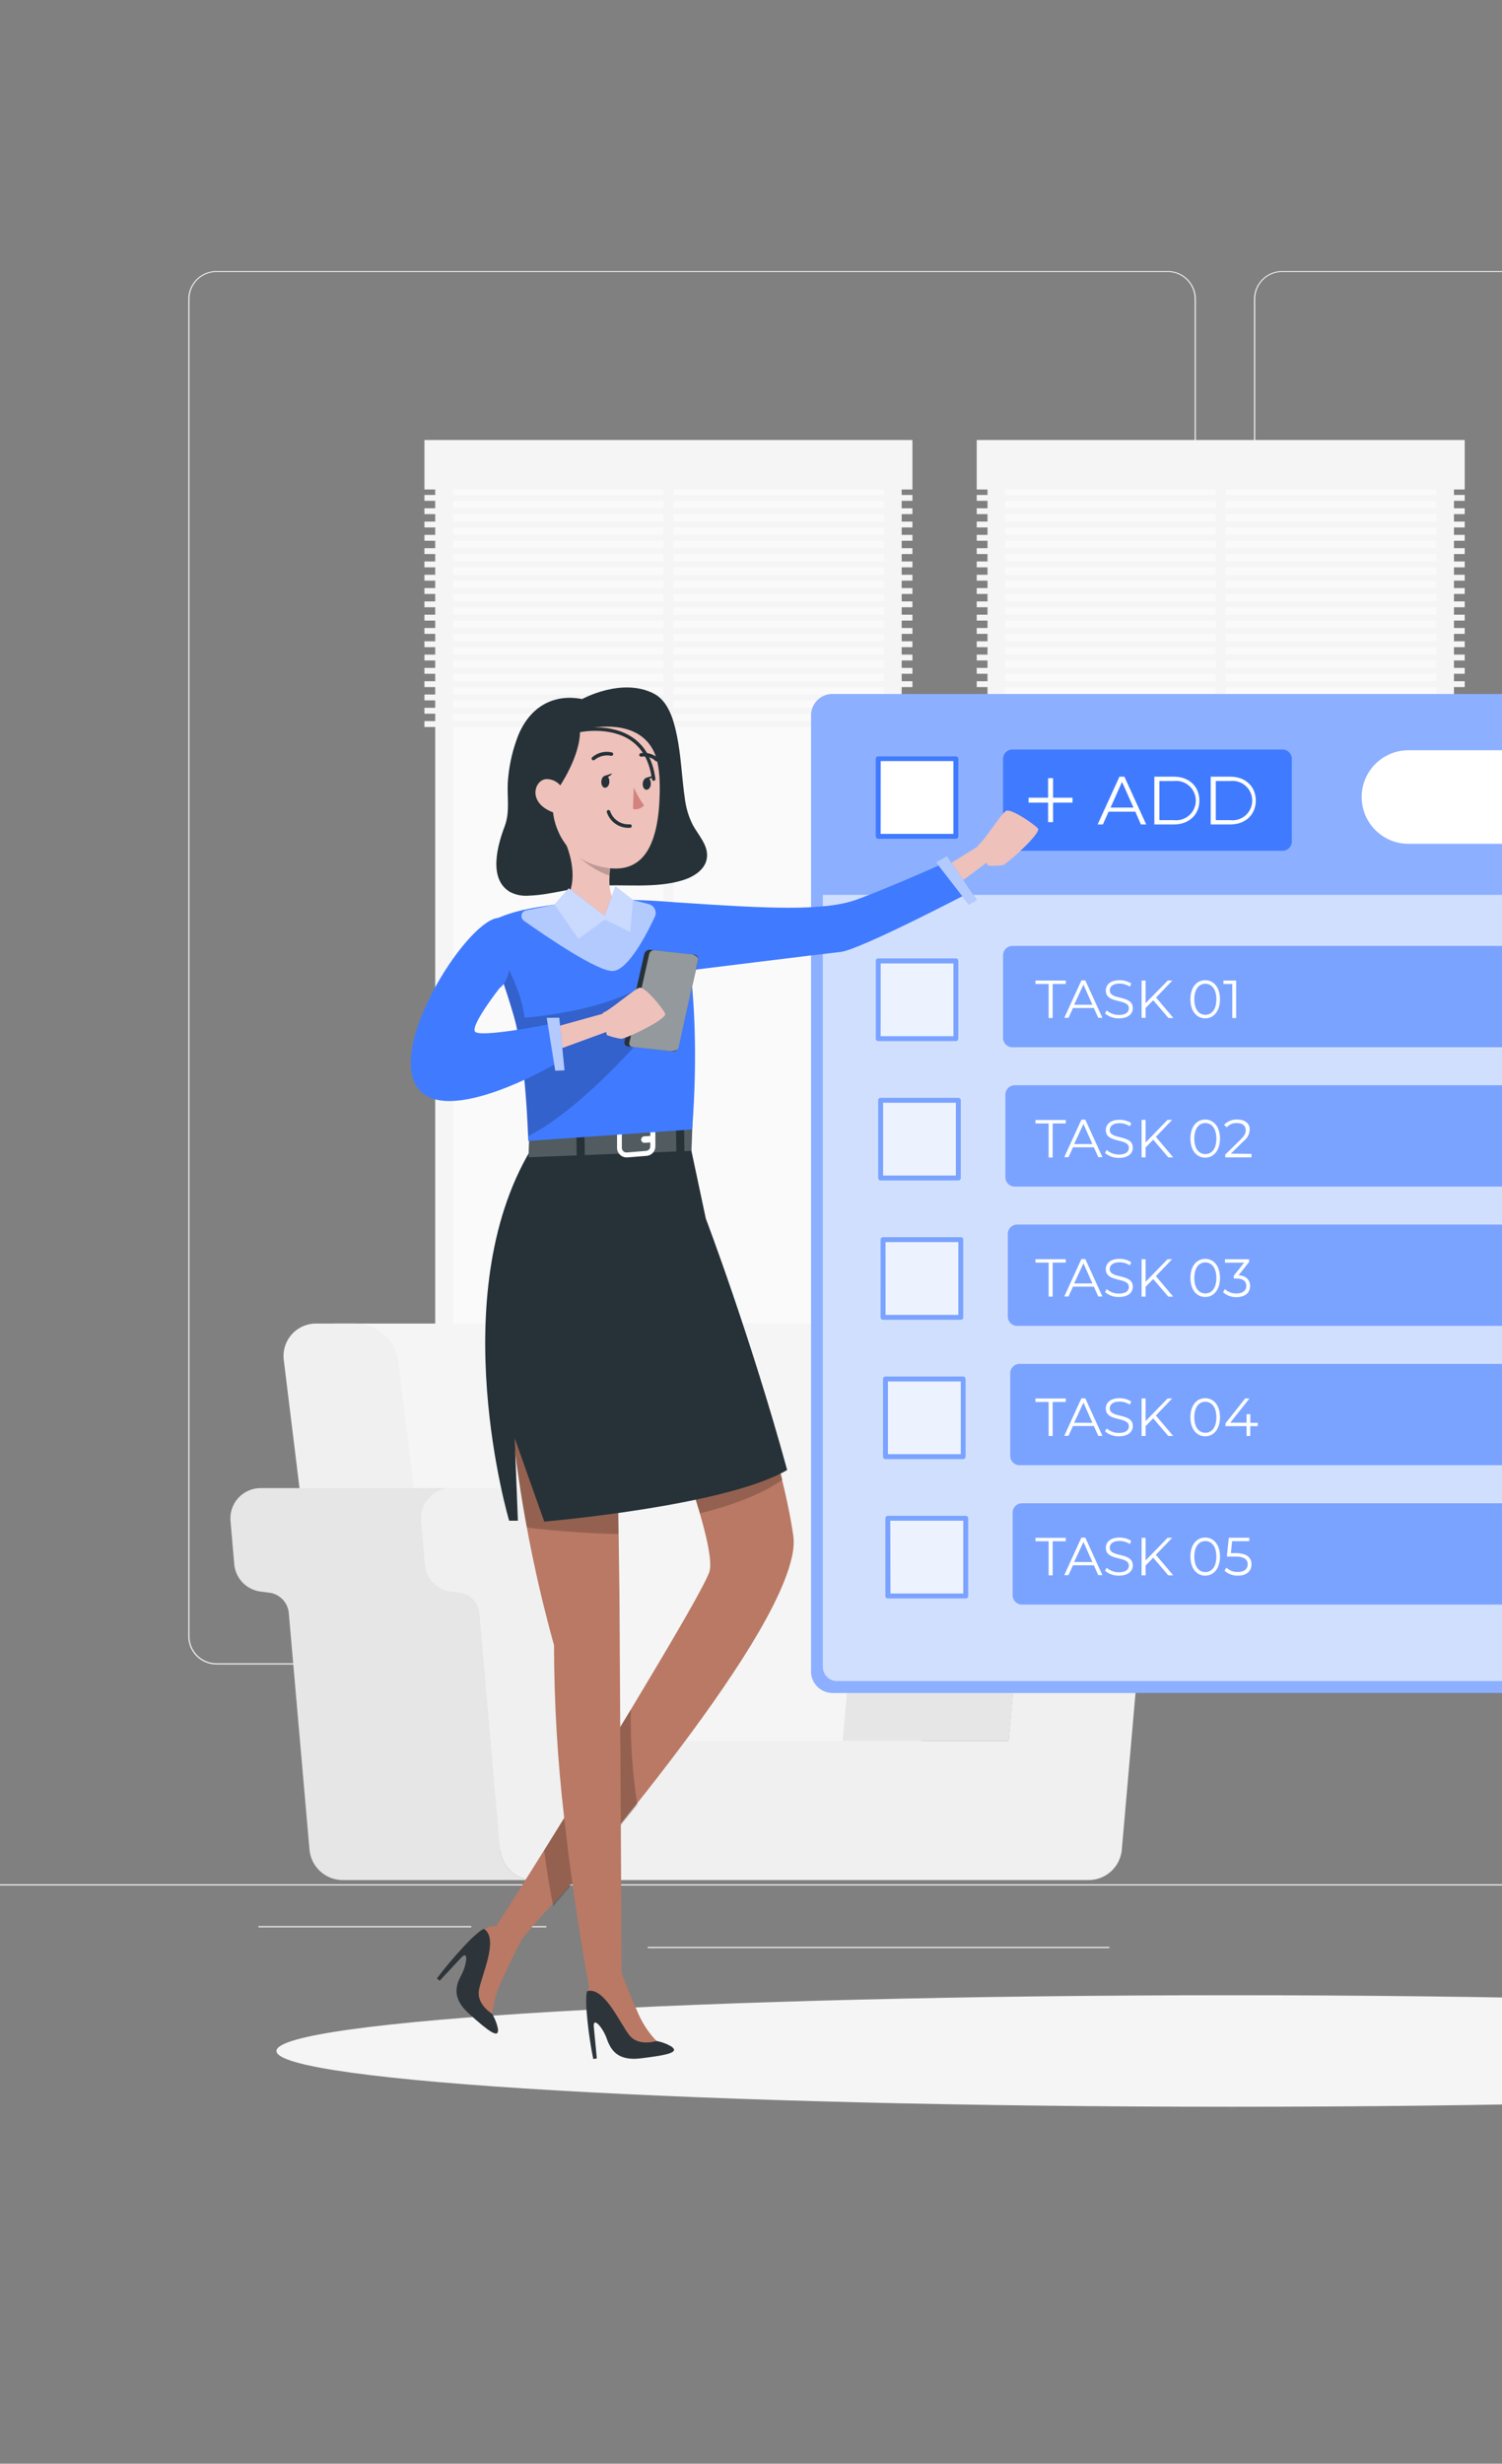 <svg width="378" height="620" viewBox="0 0 378 620" fill="none" xmlns="http://www.w3.org/2000/svg">
<rect x="0" y="0" width="378" height="620" fill="#808080" stroke="none"/>
<path d="M620 474.176H0V474.486H620V474.176Z" fill="#EBEBEB"/>
<path d="M118.606 484.704H65.05V485.014H118.606V484.704Z" fill="#EBEBEB"/>
<path d="M137.504 484.704H129.654V485.014H137.504V484.704Z" fill="#EBEBEB"/>
<path d="M279.186 489.936H163.023V490.246H279.186V489.936Z" fill="#EBEBEB"/>
<path d="M293.88 418.872H54.448C52.573 418.869 50.775 418.121 49.45 416.794C48.125 415.466 47.38 413.667 47.38 411.792V75.218C47.397 73.353 48.148 71.57 49.472 70.256C50.795 68.942 52.583 68.203 54.448 68.2H293.88C295.758 68.2 297.559 68.946 298.887 70.274C300.214 71.602 300.96 73.403 300.96 75.28V411.792C300.96 413.669 300.214 415.47 298.887 416.798C297.559 418.126 295.758 418.872 293.88 418.872ZM54.448 68.448C52.655 68.451 50.936 69.166 49.669 70.435C48.402 71.705 47.69 73.425 47.69 75.218V411.792C47.69 413.585 48.402 415.305 49.669 416.575C50.936 417.844 52.655 418.559 54.448 418.562H293.88C295.675 418.559 297.395 417.844 298.664 416.575C299.933 415.306 300.647 413.586 300.65 411.792V75.218C300.647 73.424 299.933 71.704 298.664 70.435C297.395 69.166 295.675 68.451 293.88 68.448H54.448Z" fill="#EBEBEB"/>
<path d="M562.104 418.872H322.66C320.784 418.869 318.985 418.122 317.657 416.795C316.33 415.467 315.583 413.668 315.58 411.792V75.218C315.6 73.352 316.354 71.569 317.679 70.255C319.004 68.942 320.794 68.203 322.66 68.2H562.104C563.967 68.207 565.752 68.947 567.073 70.261C568.394 71.574 569.144 73.356 569.16 75.218V411.792C569.16 413.665 568.417 415.462 567.095 416.789C565.772 418.117 563.978 418.865 562.104 418.872ZM322.66 68.448C320.866 68.451 319.146 69.166 317.877 70.435C316.608 71.704 315.893 73.424 315.89 75.218V411.792C315.893 413.586 316.608 415.306 317.877 416.575C319.146 417.844 320.866 418.559 322.66 418.562H562.104C563.899 418.559 565.619 417.844 566.888 416.575C568.157 415.306 568.871 413.586 568.875 411.792V75.218C568.871 73.424 568.157 71.704 566.888 70.435C565.619 69.166 563.899 68.451 562.104 68.448H322.66Z" fill="#EBEBEB"/>
<path d="M226.92 114.179H109.529V378.634H226.92V114.179Z" fill="#F5F5F5"/>
<path d="M222.493 373.674L222.493 119.139H113.956L113.956 373.674H222.493Z" fill="#FAFAFA"/>
<path d="M169.471 117.862H166.978V376.154H169.471V117.862Z" fill="#F5F5F5"/>
<path d="M229.623 110.732H106.814V123.182H229.623V110.732Z" fill="#F5F5F5"/>
<path d="M229.623 124.558H106.814V126.034H229.623V124.558Z" fill="#F5F5F5"/>
<path d="M229.623 127.906H106.814V129.382H229.623V127.906Z" fill="#F5F5F5"/>
<path d="M229.623 131.254H106.814V132.73H229.623V131.254Z" fill="#F5F5F5"/>
<path d="M229.623 134.602H106.814V136.078H229.623V134.602Z" fill="#F5F5F5"/>
<path d="M229.623 137.95H106.814V139.426H229.623V137.95Z" fill="#F5F5F5"/>
<path d="M229.623 141.298H106.814V142.774H229.623V141.298Z" fill="#F5F5F5"/>
<path d="M229.623 144.646H106.814V146.122H229.623V144.646Z" fill="#F5F5F5"/>
<path d="M229.623 147.994H106.814V149.47H229.623V147.994Z" fill="#F5F5F5"/>
<path d="M229.623 151.342H106.814V152.818H229.623V151.342Z" fill="#F5F5F5"/>
<path d="M229.623 154.69H106.814V156.166H229.623V154.69Z" fill="#F5F5F5"/>
<path d="M229.623 158.038H106.814V159.514H229.623V158.038Z" fill="#F5F5F5"/>
<path d="M229.623 161.386H106.814V162.862H229.623V161.386Z" fill="#F5F5F5"/>
<path d="M229.623 164.734H106.814V166.21H229.623V164.734Z" fill="#F5F5F5"/>
<path d="M229.623 168.082H106.814V169.558H229.623V168.082Z" fill="#F5F5F5"/>
<path d="M229.623 171.43H106.814V172.906H229.623V171.43Z" fill="#F5F5F5"/>
<path d="M229.623 174.778H106.814V176.254H229.623V174.778Z" fill="#F5F5F5"/>
<path d="M229.623 178.126H106.814V179.602H229.623V178.126Z" fill="#F5F5F5"/>
<path d="M229.623 181.474H106.814V182.95H229.623V181.474Z" fill="#F5F5F5"/>
<path d="M365.912 114.179H248.521V378.634H365.912V114.179Z" fill="#F5F5F5"/>
<path d="M361.485 373.662V119.127H252.948V373.662H361.485Z" fill="#FAFAFA"/>
<path d="M308.462 117.862H305.97V376.154H308.462V117.862Z" fill="#F5F5F5"/>
<path d="M368.615 110.732H245.805V123.182H368.615V110.732Z" fill="#F5F5F5"/>
<path d="M368.615 124.558H245.805V126.034H368.615V124.558Z" fill="#F5F5F5"/>
<path d="M368.615 127.906H245.805V129.382H368.615V127.906Z" fill="#F5F5F5"/>
<path d="M368.615 131.254H245.805V132.73H368.615V131.254Z" fill="#F5F5F5"/>
<path d="M368.615 134.602H245.805V136.078H368.615V134.602Z" fill="#F5F5F5"/>
<path d="M368.615 137.95H245.805V139.426H368.615V137.95Z" fill="#F5F5F5"/>
<path d="M368.615 141.298H245.805V142.774H368.615V141.298Z" fill="#F5F5F5"/>
<path d="M368.615 144.646H245.805V146.122H368.615V144.646Z" fill="#F5F5F5"/>
<path d="M368.615 147.994H245.805V149.47H368.615V147.994Z" fill="#F5F5F5"/>
<path d="M368.615 151.342H245.805V152.818H368.615V151.342Z" fill="#F5F5F5"/>
<path d="M368.615 154.69H245.805V156.166H368.615V154.69Z" fill="#F5F5F5"/>
<path d="M368.615 158.038H245.805V159.514H368.615V158.038Z" fill="#F5F5F5"/>
<path d="M368.615 161.386H245.805V162.862H368.615V161.386Z" fill="#F5F5F5"/>
<path d="M368.615 164.734H245.805V166.21H368.615V164.734Z" fill="#F5F5F5"/>
<path d="M368.615 168.082H245.805V169.558H368.615V168.082Z" fill="#F5F5F5"/>
<path d="M368.615 171.43H245.805V172.906H368.615V171.43Z" fill="#F5F5F5"/>
<path d="M368.615 174.778H245.805V176.254H368.615V174.778Z" fill="#F5F5F5"/>
<path d="M368.615 178.126H245.805V179.602H368.615V178.126Z" fill="#F5F5F5"/>
<path d="M368.615 181.474H245.805V182.95H368.615V181.474Z" fill="#F5F5F5"/>
<path d="M206.41 465.521H235.141L220.026 342.513C219.665 339.942 218.404 337.583 216.467 335.855C214.531 334.127 212.043 333.142 209.448 333.076H84.084L102.461 465.521H206.41Z" fill="#F5F5F5"/>
<path d="M115.32 465.521H86.552L71.449 342.513C71.263 341.33 71.34 340.121 71.673 338.972C72.006 337.822 72.587 336.76 73.376 335.859C74.165 334.959 75.142 334.243 76.239 333.763C77.335 333.282 78.523 333.047 79.72 333.076H89.64C92.235 333.144 94.723 334.129 96.661 335.857C98.6 337.584 99.864 339.942 100.229 342.513L115.32 465.521Z" fill="#F0F0F0"/>
<path d="M125.872 465.372L120.664 405.852C120.547 404.559 119.991 403.345 119.089 402.411C118.187 401.477 116.993 400.88 115.704 400.718L113.584 400.52C111.861 400.302 110.265 399.5 109.062 398.248C107.86 396.995 107.123 395.368 106.975 393.638L106.02 382.788C105.923 381.734 106.048 380.672 106.384 379.67C106.721 378.667 107.263 377.745 107.976 376.963C108.689 376.182 109.557 375.557 110.525 375.13C111.492 374.702 112.538 374.481 113.596 374.48H65.584C64.529 374.481 63.486 374.701 62.521 375.127C61.556 375.552 60.691 376.173 59.978 376.951C59.266 377.728 58.723 378.645 58.384 379.644C58.044 380.642 57.916 381.7 58.007 382.751L58.95 393.601C59.094 395.338 59.831 396.973 61.036 398.232C62.241 399.491 63.842 400.299 65.571 400.52L67.716 400.793C69.006 400.95 70.203 401.546 71.106 402.48C72.009 403.415 72.564 404.632 72.676 405.926L77.884 465.446C78.067 467.541 79.028 469.49 80.578 470.911C82.127 472.332 84.152 473.121 86.254 473.122H134.267C132.148 473.128 130.105 472.333 128.548 470.895C126.991 469.458 126.035 467.485 125.872 465.372Z" fill="#E6E6E6"/>
<path d="M258.007 390.984C258.404 386.479 260.473 382.286 263.808 379.231C267.143 376.176 271.501 374.481 276.024 374.48H234.224C229.698 374.479 225.337 376.174 222.001 379.232C218.665 382.29 216.597 386.488 216.206 390.997L212.077 438.117H253.878L258.007 390.984Z" fill="#E6E6E6"/>
<path d="M294.599 374.48H275.999C271.475 374.481 267.115 376.178 263.78 379.236C260.444 382.293 258.376 386.489 257.982 390.997L253.853 438.117H154.318L150.189 390.997C149.795 386.489 147.726 382.293 144.391 379.236C141.056 376.178 136.696 374.481 132.172 374.48H113.572C112.517 374.481 111.474 374.701 110.509 375.127C109.545 375.552 108.679 376.173 107.966 376.951C107.254 377.728 106.711 378.645 106.372 379.644C106.032 380.642 105.904 381.7 105.995 382.751L106.95 393.601C107.091 395.341 107.828 396.98 109.036 398.24C110.245 399.501 111.851 400.306 113.584 400.52L115.729 400.793C117.018 400.954 118.212 401.552 119.114 402.485C120.016 403.419 120.572 404.633 120.689 405.926L125.885 465.446C126.068 467.541 127.029 469.49 128.578 470.911C130.127 472.332 132.153 473.121 134.255 473.122H273.966C276.066 473.12 278.09 472.331 279.638 470.91C281.185 469.489 282.143 467.54 282.323 465.446L287.531 405.926C287.648 404.633 288.204 403.419 289.106 402.485C290.009 401.552 291.203 400.954 292.491 400.793L294.636 400.52C296.359 400.302 297.955 399.5 299.158 398.248C300.361 396.995 301.098 395.368 301.246 393.638L302.2 382.788C302.297 381.732 302.172 380.668 301.834 379.664C301.496 378.659 300.951 377.736 300.236 376.954C299.52 376.172 298.649 375.548 297.679 375.122C296.708 374.696 295.659 374.477 294.599 374.48Z" fill="#F0F0F0"/>
<path d="M310 530.174C442.782 530.174 550.424 523.89 550.424 516.138C550.424 508.385 442.782 502.101 310 502.101C177.218 502.101 69.576 508.385 69.576 516.138C69.576 523.89 177.218 530.174 310 530.174Z" fill="#F5F5F5"/>
<path d="M471.262 174.642H209.523C206.537 174.642 204.116 177.062 204.116 180.048V420.62C204.116 423.606 206.537 426.027 209.523 426.027H471.262C474.248 426.027 476.668 423.606 476.668 420.62V180.048C476.668 177.062 474.248 174.642 471.262 174.642Z" fill="#407BFF"/>
<path opacity="0.4" d="M471.262 174.642H209.523C206.537 174.642 204.116 177.062 204.116 180.048V420.62C204.116 423.606 206.537 426.027 209.523 426.027H471.262C474.248 426.027 476.668 423.606 476.668 420.62V180.048C476.668 177.062 474.248 174.642 471.262 174.642Z" fill="white"/>
<path opacity="0.6" d="M207.08 225.196V419.504C207.083 420.441 207.457 421.338 208.119 422C208.781 422.662 209.678 423.035 210.614 423.038H470.134C471.07 423.035 471.967 422.662 472.629 422C473.291 421.338 473.664 420.441 473.668 419.504V225.196H207.08Z" fill="white"/>
<path d="M322.76 188.616H254.77C253.476 188.616 252.427 189.666 252.427 190.96V211.767C252.427 213.062 253.476 214.111 254.77 214.111H322.76C324.054 214.111 325.103 213.062 325.103 211.767V190.96C325.103 189.666 324.054 188.616 322.76 188.616Z" fill="#407BFF"/>
<path d="M285.721 204.265H279L277.549 207.477H276.235L281.728 195.449H282.968L288.461 207.477H287.122L285.721 204.265ZM285.262 203.236L282.373 196.776L279.484 203.236H285.262Z" fill="white"/>
<path d="M290.507 195.449H295.405C299.249 195.449 301.841 197.929 301.841 201.463C301.841 204.997 299.249 207.477 295.405 207.477H290.507V195.449ZM295.331 206.386C296.031 206.479 296.744 206.421 297.42 206.217C298.097 206.013 298.722 205.666 299.253 205.201C299.785 204.735 300.211 204.161 300.503 203.518C300.795 202.874 300.946 202.176 300.946 201.469C300.946 200.762 300.795 200.064 300.503 199.42C300.211 198.777 299.785 198.203 299.253 197.737C298.722 197.272 298.097 196.925 297.42 196.721C296.744 196.517 296.031 196.459 295.331 196.552H291.772V206.386H295.331Z" fill="white"/>
<path d="M304.693 195.449H309.591C313.447 195.449 316.039 197.929 316.039 201.463C316.039 204.997 313.447 207.477 309.591 207.477H304.693V195.449ZM309.529 206.386C310.229 206.479 310.942 206.421 311.618 206.217C312.295 206.013 312.92 205.666 313.451 205.201C313.983 204.735 314.409 204.161 314.701 203.518C314.993 202.874 315.144 202.176 315.144 201.469C315.144 200.762 314.993 200.064 314.701 199.42C314.409 198.777 313.983 198.203 313.451 197.737C312.92 197.272 312.295 196.925 311.618 196.721C310.942 196.517 310.229 196.459 309.529 196.552H305.97V206.386H309.529Z" fill="white"/>
<path d="M269.923 200.744H258.862V201.984H269.923V200.744Z" fill="white"/>
<path d="M265.013 195.833H263.773V206.894H265.013V195.833Z" fill="white"/>
<path d="M240.572 190.91H221.018V210.465H240.572V190.91Z" fill="white"/>
<path d="M240.56 211.085H221.018C220.854 211.082 220.698 211.016 220.583 210.9C220.467 210.784 220.401 210.629 220.398 210.465V190.96C220.398 190.796 220.463 190.638 220.579 190.522C220.696 190.405 220.853 190.34 221.018 190.34H240.56C240.725 190.34 240.882 190.405 240.998 190.522C241.115 190.638 241.18 190.796 241.18 190.96V210.515C241.168 210.67 241.097 210.816 240.982 210.921C240.867 211.027 240.716 211.086 240.56 211.085ZM221.625 209.845H239.94V191.53H221.638L221.625 209.845Z" fill="#407BFF"/>
<path opacity="0.6" d="M451.447 238.043H254.77C253.476 238.043 252.427 239.092 252.427 240.386V261.194C252.427 262.488 253.476 263.537 254.77 263.537H451.447C452.741 263.537 453.79 262.488 453.79 261.194V240.386C453.79 239.092 452.741 238.043 451.447 238.043Z" fill="#407BFF"/>
<g opacity="0.6">
<path d="M240.572 241.837H221.018V261.392H240.572V241.837Z" fill="white"/>
<path d="M240.56 262H221.018C220.853 262 220.696 261.934 220.579 261.818C220.463 261.702 220.398 261.544 220.398 261.38V241.8C220.398 241.636 220.463 241.478 220.579 241.362C220.696 241.245 220.853 241.18 221.018 241.18H240.56C240.725 241.18 240.882 241.245 240.998 241.362C241.115 241.478 241.18 241.636 241.18 241.8V261.342C241.185 261.427 241.173 261.512 241.144 261.591C241.115 261.671 241.07 261.743 241.012 261.805C240.954 261.867 240.884 261.916 240.806 261.949C240.729 261.983 240.645 262 240.56 262ZM221.625 260.76H239.94V242.457H221.638L221.625 260.76Z" fill="#407BFF"/>
</g>
<path d="M263.909 247.616H260.599V246.76H268.225V247.616H264.914V256.184H263.909V247.616Z" fill="white"/>
<path d="M275.28 253.667H270.035L268.906 256.147H267.84L272.155 246.723H273.135L277.438 256.147H276.396L275.28 253.667ZM274.92 252.861L272.664 247.789L270.32 252.861H274.92Z" fill="white"/>
<path d="M278.107 255.043L278.504 254.274C279.366 255.025 280.474 255.431 281.617 255.415C283.377 255.415 284.097 254.671 284.097 253.741C284.097 251.162 278.293 252.749 278.293 249.265C278.293 247.876 279.372 246.673 281.765 246.673C282.8 246.662 283.817 246.951 284.692 247.504L284.344 248.298C283.575 247.8 282.681 247.529 281.765 247.516C280.042 247.516 279.285 248.285 279.285 249.228C279.285 251.819 285.089 250.257 285.089 253.692C285.089 255.08 283.985 256.271 281.579 256.271C280.311 256.3 279.075 255.864 278.107 255.043Z" fill="white"/>
<path d="M290.222 251.72L288.3 253.667V256.147H287.296V246.76H288.3V252.452L293.88 246.76H295.033L290.941 251.026L295.306 256.184H294.066L290.222 251.72Z" fill="white"/>
<path d="M299.584 251.472C299.584 248.471 301.159 246.673 303.304 246.673C305.449 246.673 307.024 248.471 307.024 251.472C307.024 254.473 305.437 256.271 303.304 256.271C301.171 256.271 299.584 254.473 299.584 251.472ZM306.119 251.472C306.119 248.992 304.978 247.566 303.341 247.566C301.705 247.566 300.564 248.955 300.564 251.472C300.564 253.989 301.692 255.378 303.341 255.378C304.991 255.378 306.119 253.989 306.119 251.472Z" fill="white"/>
<path d="M311.091 246.76V256.184H310.124V247.616H307.892V246.76H311.091Z" fill="white"/>
<path opacity="0.6" d="M452.042 273.11H255.366C254.071 273.11 253.022 274.159 253.022 275.454V296.261C253.022 297.555 254.071 298.604 255.366 298.604H452.042C453.336 298.604 454.386 297.555 454.386 296.261V275.454C454.386 274.159 453.336 273.11 452.042 273.11Z" fill="#407BFF"/>
<g opacity="0.6">
<path d="M241.18 276.892H221.625V296.447H241.18V276.892Z" fill="white"/>
<path d="M241.18 297.067H221.625C221.461 297.067 221.303 297.001 221.187 296.885C221.071 296.769 221.005 296.611 221.005 296.447V276.892C221.005 276.728 221.071 276.57 221.187 276.454C221.303 276.337 221.461 276.272 221.625 276.272H241.18C241.343 276.275 241.499 276.342 241.615 276.457C241.731 276.573 241.797 276.729 241.8 276.892V296.447C241.8 296.611 241.735 296.769 241.618 296.885C241.502 297.001 241.344 297.067 241.18 297.067ZM222.245 295.827H240.56V277.512H222.245V295.827Z" fill="#407BFF"/>
</g>
<path d="M263.909 282.72H260.599V281.852H268.225V282.72H264.914V291.288H263.909V282.72Z" fill="white"/>
<path d="M275.28 288.722H270.035L268.906 291.202H267.84L272.155 281.765H273.135L277.438 291.202H276.396L275.28 288.722ZM274.92 287.916L272.664 282.856L270.32 287.916H274.92Z" fill="white"/>
<path d="M278.107 290.16L278.504 289.391C279.361 290.152 280.471 290.563 281.617 290.544C283.377 290.544 284.097 289.8 284.097 288.87C284.097 286.279 278.293 287.878 278.293 284.382C278.293 282.993 279.372 281.802 281.765 281.802C282.8 281.791 283.817 282.08 284.692 282.633L284.344 283.427C283.575 282.929 282.681 282.658 281.765 282.646C280.042 282.646 279.285 283.414 279.285 284.357C279.285 286.948 285.089 285.386 285.089 288.821C285.089 290.21 283.985 291.388 281.579 291.388C280.31 291.423 279.072 290.986 278.107 290.16Z" fill="white"/>
<path d="M290.222 286.812L288.3 288.771V291.251H287.296V281.815H288.3V287.519L293.83 281.815H294.984L290.892 286.093L295.256 291.251H294.016L290.222 286.812Z" fill="white"/>
<path d="M299.584 286.527C299.584 283.526 301.159 281.74 303.304 281.74C305.449 281.74 307.024 283.526 307.024 286.527C307.024 289.528 305.437 291.326 303.304 291.326C301.171 291.326 299.584 289.54 299.584 286.527ZM306.119 286.527C306.119 284.047 304.978 282.621 303.341 282.621C301.705 282.621 300.564 284.01 300.564 286.527C300.564 289.044 301.692 290.433 303.341 290.433C304.991 290.433 306.119 289.056 306.119 286.527Z" fill="white"/>
<path d="M314.96 290.383V291.251H308.351V290.557L312.269 286.725C313.336 285.671 313.509 285.039 313.509 284.394C313.509 283.303 312.74 282.621 311.302 282.621C310.822 282.591 310.342 282.67 309.897 282.853C309.453 283.035 309.055 283.316 308.735 283.675L308.041 283.08C308.467 282.625 308.988 282.27 309.566 282.039C310.145 281.807 310.767 281.706 311.389 281.74C313.298 281.74 314.514 282.708 314.514 284.22C314.491 284.797 314.34 285.36 314.072 285.871C313.804 286.381 313.425 286.826 312.964 287.172L309.752 290.321L314.96 290.383Z" fill="white"/>
<path opacity="0.6" d="M452.65 308.165H255.973C254.679 308.165 253.63 309.214 253.63 310.508V331.316C253.63 332.61 254.679 333.659 255.973 333.659H452.65C453.944 333.659 454.993 332.61 454.993 331.316V310.508C454.993 309.214 453.944 308.165 452.65 308.165Z" fill="#407BFF"/>
<g opacity="0.6">
<path d="M241.788 311.959H222.233V331.514H241.788V311.959Z" fill="white"/>
<path d="M241.8 332.134H222.233C222.068 332.134 221.911 332.069 221.794 331.952C221.678 331.836 221.613 331.678 221.613 331.514V311.959C221.613 311.795 221.678 311.637 221.794 311.521C221.911 311.405 222.068 311.339 222.233 311.339H241.8C241.965 311.339 242.122 311.405 242.239 311.521C242.355 311.637 242.42 311.795 242.42 311.959V331.514C242.417 331.677 242.351 331.833 242.235 331.949C242.119 332.065 241.964 332.131 241.8 332.134ZM222.865 330.894H241.18V312.579H222.853L222.865 330.894Z" fill="#407BFF"/>
</g>
<path d="M263.909 317.738H260.599V316.882H268.225V317.738H264.914V326.306H263.909V317.738Z" fill="white"/>
<path d="M275.28 323.789H270.035L268.894 326.269H267.84L272.143 316.845H273.135L277.438 326.269H276.396L275.28 323.789ZM274.92 322.983L272.664 317.911L270.32 322.983H274.92Z" fill="white"/>
<path d="M278.107 325.165L278.504 324.396C279.366 325.147 280.474 325.553 281.617 325.537C283.377 325.537 284.097 324.806 284.097 323.876C284.097 321.284 278.293 322.871 278.293 319.387C278.293 317.998 279.36 316.795 281.765 316.795C282.802 316.782 283.82 317.075 284.692 317.638L284.344 318.432C283.578 317.929 282.682 317.658 281.765 317.651C280.042 317.651 279.285 318.42 279.285 319.362C279.285 321.941 285.089 320.379 285.089 323.814C285.089 325.202 283.985 326.393 281.579 326.393C280.309 326.431 279.071 325.993 278.107 325.165Z" fill="white"/>
<path d="M290.222 321.879L288.3 323.826V326.306H287.296V316.882H288.3V322.574L293.83 316.882H294.984L290.892 321.148L295.256 326.306H294.016L290.222 321.879Z" fill="white"/>
<path d="M299.584 321.594C299.584 318.593 301.159 316.795 303.304 316.795C305.449 316.795 307.024 318.593 307.024 321.594C307.024 324.595 305.437 326.393 303.304 326.393C301.171 326.393 299.584 324.595 299.584 321.594ZM306.119 321.594C306.119 319.114 304.978 317.688 303.341 317.688C301.705 317.688 300.564 319.077 300.564 321.594C300.564 324.111 301.692 325.5 303.341 325.5C304.991 325.5 306.119 324.111 306.119 321.594Z" fill="white"/>
<path d="M314.6 323.64C314.6 325.215 313.46 326.43 311.178 326.43C309.933 326.465 308.721 326.021 307.793 325.19L308.264 324.421C309.056 325.151 310.102 325.543 311.178 325.512C312.74 325.512 313.658 324.781 313.658 323.615C313.658 322.45 312.864 321.743 311.178 321.743H310.496V321.024L313.112 317.75H308.289V316.894H314.352V317.576L311.686 320.937C313.596 321.024 314.6 322.09 314.6 323.64Z" fill="white"/>
<path opacity="0.6" d="M453.257 343.232H256.581C255.287 343.232 254.237 344.281 254.237 345.576V366.383C254.237 367.677 255.287 368.726 256.581 368.726H453.257C454.552 368.726 455.601 367.677 455.601 366.383V345.576C455.601 344.281 454.552 343.232 453.257 343.232Z" fill="#407BFF"/>
<g opacity="0.6">
<path d="M242.395 347.026H222.84V366.581H242.395V347.026Z" fill="white"/>
<path d="M242.383 367.189H222.84C222.676 367.189 222.518 367.123 222.402 367.007C222.286 366.891 222.22 366.733 222.22 366.569V347.026C222.22 346.862 222.286 346.704 222.402 346.588C222.518 346.472 222.676 346.406 222.84 346.406H242.383C242.547 346.406 242.705 346.472 242.821 346.588C242.938 346.704 243.003 346.862 243.003 347.026V366.569C243.003 366.733 242.938 366.891 242.821 367.007C242.705 367.123 242.547 367.189 242.383 367.189ZM223.46 365.949H241.8V347.646H223.46V365.949Z" fill="#407BFF"/>
</g>
<path d="M263.909 352.805H260.599V351.937H268.225V352.805H264.914V361.373H263.909V352.805Z" fill="white"/>
<path d="M275.28 358.856H270.035L268.894 361.336H267.84L272.143 351.9H273.135L277.438 361.336H276.396L275.28 358.856ZM274.92 358.05L272.664 352.978L270.32 358.05H274.92Z" fill="white"/>
<path d="M278.107 360.22L278.504 359.464C279.366 360.214 280.474 360.621 281.617 360.604C283.377 360.604 284.097 359.86 284.097 358.93C284.097 356.351 278.293 357.938 278.293 354.442C278.293 353.065 279.36 351.862 281.765 351.862C282.8 351.851 283.817 352.14 284.692 352.693L284.344 353.487C283.575 352.989 282.681 352.718 281.765 352.706C280.042 352.706 279.285 353.474 279.285 354.417C279.285 357.008 285.089 355.446 285.089 358.881C285.089 360.27 283.985 361.448 281.579 361.448C280.309 361.485 279.071 361.048 278.107 360.22Z" fill="white"/>
<path d="M290.222 356.934L288.3 358.893V361.373H287.296V351.937H288.3V357.641L293.83 351.937H294.984L290.892 356.215L295.256 361.373H294.016L290.222 356.934Z" fill="white"/>
<path d="M299.584 356.661C299.584 353.648 301.159 351.862 303.304 351.862C305.449 351.862 307.024 353.648 307.024 356.661C307.024 359.674 305.437 361.448 303.304 361.448C301.171 361.448 299.584 359.662 299.584 356.661ZM306.119 356.661C306.119 354.181 304.978 352.755 303.341 352.755C301.705 352.755 300.564 354.132 300.564 356.661C300.564 359.191 301.692 360.567 303.341 360.567C304.991 360.567 306.119 359.178 306.119 356.661Z" fill="white"/>
<path d="M316.522 358.893H314.638V361.373H313.72V358.893H308.401V358.199L313.361 351.937H314.439L309.616 358.025H313.72V355.88H314.662V358.062H316.547L316.522 358.893Z" fill="white"/>
<path opacity="0.6" d="M453.865 378.299H257.188C255.894 378.299 254.845 379.348 254.845 380.643V401.45C254.845 402.744 255.894 403.794 257.188 403.794H453.865C455.159 403.794 456.208 402.744 456.208 401.45V380.643C456.208 379.348 455.159 378.299 453.865 378.299Z" fill="#407BFF"/>
<g opacity="0.6">
<path d="M242.99 382.081H223.436V401.636H242.99V382.081Z" fill="white"/>
<path d="M243.04 402.256H223.436C223.271 402.256 223.114 402.191 222.997 402.074C222.881 401.958 222.816 401.8 222.816 401.636V382.081C222.819 381.918 222.885 381.762 223.001 381.646C223.116 381.531 223.272 381.464 223.436 381.461H243.04C243.205 381.461 243.362 381.527 243.478 381.643C243.595 381.759 243.66 381.917 243.66 382.081V401.636C243.66 401.8 243.595 401.958 243.478 402.074C243.362 402.191 243.205 402.256 243.04 402.256ZM224.105 401.016H242.42V382.701H224.056L224.105 401.016Z" fill="#407BFF"/>
</g>
<path d="M263.909 387.86H260.599V387.004H268.225V387.86H264.914V396.44H263.909V387.86Z" fill="white"/>
<path d="M275.28 393.911H270.035L268.894 396.391H267.84L272.143 386.954H273.135L277.438 396.391H276.396L275.28 393.911ZM274.92 393.105L272.664 388.046L270.32 393.08L274.92 393.105Z" fill="white"/>
<path d="M278.107 395.287L278.504 394.518C279.364 395.274 280.472 395.684 281.617 395.672C283.377 395.672 284.097 394.928 284.097 393.998C284.097 391.406 278.293 392.993 278.293 389.509C278.293 388.12 279.36 386.93 281.765 386.93C282.8 386.919 283.817 387.207 284.692 387.76L284.344 388.554C283.575 388.056 282.681 387.786 281.765 387.773C280.042 387.773 279.285 388.542 279.285 389.484C279.285 392.076 285.089 390.501 285.089 393.948C285.089 395.324 283.985 396.515 281.579 396.515C280.309 396.553 279.071 396.115 278.107 395.287Z" fill="white"/>
<path d="M290.222 392.001L288.3 393.96V396.44H287.296V387.004H288.3V392.708L293.83 387.004H294.984L290.892 391.27L295.256 396.44H294.016L290.222 392.001Z" fill="white"/>
<path d="M299.584 391.716C299.584 388.715 301.159 386.93 303.304 386.93C305.449 386.93 307.024 388.715 307.024 391.716C307.024 394.717 305.437 396.515 303.304 396.515C301.171 396.515 299.584 394.729 299.584 391.716ZM306.119 391.716C306.119 389.236 304.978 387.81 303.341 387.81C301.705 387.81 300.564 389.199 300.564 391.716C300.564 394.233 301.692 395.622 303.341 395.622C304.991 395.622 306.119 394.233 306.119 391.716Z" fill="white"/>
<path d="M314.96 393.663C314.96 395.262 313.844 396.515 311.538 396.515C310.296 396.55 309.088 396.106 308.165 395.275L308.636 394.506C309.418 395.235 310.456 395.627 311.525 395.597C313.137 395.597 314.005 394.816 314.005 393.675C314.005 392.534 313.249 391.704 310.856 391.704H308.76L309.244 386.979H314.402V387.835H310.087L309.765 390.848H311.005C313.819 390.873 314.96 391.989 314.96 393.663Z" fill="white"/>
<path d="M441.118 188.802H354.466C347.96 188.802 342.686 194.074 342.686 200.576C342.686 207.079 347.96 212.35 354.466 212.35H441.118C447.624 212.35 452.898 207.079 452.898 200.576C452.898 194.074 447.624 188.802 441.118 188.802Z" fill="white"/>
<path d="M123.454 486.985L129.444 490.507C132.253 486.727 135.293 483.124 138.545 479.719C140.281 477.884 142.104 475.85 144.001 473.668C147.796 469.315 151.9 464.343 156.203 458.998L160.059 454.175C175.051 435.314 191.258 413.143 197.259 398.152C199.144 393.489 200.062 389.534 199.652 386.57C198.412 377.617 194.94 364.138 190.972 351.118C184.921 331.278 178.114 312.356 178.114 312.356L161.386 340.69C161.386 340.69 166.52 352.929 171.194 365.961C175.795 378.758 179.949 392.336 178.411 395.87C178.262 396.217 178.076 396.626 177.866 397.11C175.138 402.802 167.4 415.834 158.72 430.28L156.054 434.657C151.367 442.345 146.494 450.244 141.98 457.498C140.219 460.35 138.508 463.103 136.884 465.707C129.196 478.02 123.454 486.985 123.454 486.985Z" fill="#B97964"/>
<path opacity="0.2" d="M160.394 454.162C152.483 464.082 144.882 473.134 139.227 479.706C138.421 475.664 137.603 470.878 136.958 465.657C143.493 455.167 151.491 442.221 158.757 430.23C158.603 438.24 159.151 446.248 160.394 454.162Z" fill="black"/>
<path d="M130.547 372.174C132.618 386.297 135.507 399.094 137.491 406.72C138.644 411.296 139.426 413.999 139.426 413.999C139.454 428.502 140.306 442.992 141.98 457.399C142.612 463.078 143.294 468.559 144.001 473.606C146.605 492.379 149.346 505.846 149.346 505.846L156.476 504.916L156.24 458.986L156.091 434.608L155.893 401.438L155.818 395.659L155.471 370.438L154.963 333.238L130.163 322.078C126.802 336.214 128.042 355.161 130.547 372.174Z" fill="#B97964"/>
<path opacity="0.2" d="M196.912 372.397C190.576 376.774 182.032 379.403 176.167 380.816C174.815 376.191 173.067 370.996 171.207 365.936C166.532 352.904 161.398 340.665 161.398 340.665L178.126 312.331C178.126 312.331 184.934 331.192 190.985 351.094C193.242 358.36 195.3 365.726 196.912 372.397Z" fill="black"/>
<path opacity="0.2" d="M155.645 386.037C147.938 385.879 140.245 385.333 132.593 384.4C131.874 380.519 131.167 376.414 130.547 372.186C128.067 355.173 126.827 336.226 130.126 322.09L154.926 333.25L155.434 370.45L155.645 386.037Z" fill="black"/>
<path d="M198.102 369.929C182.59 379.043 136.97 382.912 136.97 382.912L129.53 361.931L130.336 382.689H128.129C128.129 382.689 111.451 326.269 133.61 289.292L173.29 286.229L177.63 306.664C177.63 306.664 188.778 335.953 198.102 369.929Z" fill="#263238"/>
<path d="M169.012 515.046C167.843 514.338 166.552 513.855 165.205 513.62C165.205 513.62 160.828 510.359 157.344 499.15L152.136 498.554C151.247 498.471 150.353 498.664 149.579 499.108C148.804 499.552 148.185 500.225 147.808 501.034C147.697 501.257 147.622 501.495 147.585 501.741C147.498 503.009 147.498 504.281 147.585 505.548C147.895 509.779 148.467 513.986 149.296 518.146L150.201 518.022L149.445 510.062C149.197 507.358 151.702 510.21 152.694 513.025C153.686 515.84 155.384 518.729 161.287 517.985C168.169 517.154 170.984 516.472 169.012 515.046Z" fill="#2E353A"/>
<path d="M146.506 175.919C146.506 175.919 156.426 170.413 164.498 174.518C168.218 176.402 169.545 181.226 170.326 184.983C171.43 190.241 171.566 195.622 172.348 200.93C172.614 203.174 173.256 205.358 174.245 207.39C175.621 210.081 178.436 212.772 177.878 216.07C177.382 218.984 174.406 220.72 171.814 221.514C164.932 223.634 157.145 222.456 150.04 222.915C144.311 223.274 138.793 225.196 133.064 225.395C131.428 225.535 129.786 225.208 128.328 224.452C122.81 221.154 125.215 212.672 127.001 207.96C128.514 203.98 127.398 199.863 127.894 195.684C128.239 191.997 129.107 188.377 130.473 184.934C133.337 178.076 139.091 174.48 146.506 175.919Z" fill="#263238"/>
<path d="M155.905 495.169C155.905 495.169 157.765 500.241 160.245 505.821C161.384 508.714 163.068 511.362 165.205 513.62C165.205 513.62 160.902 515.022 158.571 512.38C156.24 509.739 152.272 499.98 147.808 501.047C148.053 500.254 148.39 499.492 148.812 498.778C149.47 497.612 155.905 495.169 155.905 495.169Z" fill="#B97964"/>
<path d="M125.327 510.632C125.066 509.291 124.571 508.006 123.864 506.838C123.864 506.838 123.405 501.394 129.493 491.362L126.48 487.06C125.955 486.343 125.224 485.803 124.384 485.513C123.544 485.223 122.636 485.195 121.78 485.435C121.544 485.508 121.319 485.612 121.111 485.745C120.107 486.509 119.154 487.337 118.259 488.225C115.294 491.267 112.519 494.489 109.951 497.872L110.645 498.468L116.101 492.615C117.961 490.643 117.49 494.413 116.101 497.017C114.712 499.621 113.621 502.808 118.048 506.776C123.182 511.401 125.55 513.062 125.327 510.632Z" fill="#2E353A"/>
<path d="M131.514 487.642C131.514 487.642 128.96 492.404 126.48 497.959C125.064 500.726 124.197 503.741 123.926 506.838C123.926 506.838 120.02 504.544 120.503 501.01C120.987 497.476 125.662 488.039 121.855 485.435C122.612 485.092 123.407 484.838 124.223 484.679C125.426 484.456 131.514 487.642 131.514 487.642Z" fill="#B97964"/>
<path d="M133.226 285.237L133.002 291.226L174.009 289.627L174.27 282.546L133.226 285.237Z" fill="#263238"/>
<path opacity="0.2" d="M133.226 285.237L133.002 291.226L174.009 289.627L174.27 282.546L133.226 285.237Z" fill="white"/>
<path d="M147.063 283.235L145.029 283.262L145.169 293.615L147.202 293.588L147.063 283.235Z" fill="#263238"/>
<path d="M172.123 281.453L170.089 281.48L170.226 291.833L172.26 291.806L172.123 281.453Z" fill="#263238"/>
<path d="M164.164 283.625C163.922 283.396 163.635 283.222 163.32 283.113C163.006 283.004 162.672 282.963 162.341 282.993L157.492 283.365C156.892 283.409 156.33 283.679 155.92 284.121C155.51 284.562 155.284 285.143 155.285 285.746V288.846C155.282 289.482 155.53 290.093 155.977 290.546C156.423 290.999 157.03 291.257 157.666 291.264H157.877L162.725 290.879C163.325 290.832 163.885 290.562 164.294 290.12C164.703 289.679 164.931 289.1 164.932 288.498V285.411C164.936 285.076 164.869 284.744 164.736 284.437C164.604 284.129 164.409 283.853 164.164 283.625ZM162.601 289.627L157.753 290.024C157.592 290.037 157.431 290.016 157.279 289.963C157.128 289.909 156.989 289.824 156.872 289.714C156.75 289.605 156.653 289.472 156.589 289.321C156.525 289.171 156.494 289.009 156.5 288.846V285.758C156.5 285.467 156.609 285.186 156.807 284.972C157.005 284.758 157.276 284.627 157.567 284.605L162.415 284.22H162.514C162.805 284.219 163.085 284.33 163.296 284.53C163.416 284.64 163.511 284.774 163.576 284.924C163.64 285.074 163.671 285.236 163.668 285.398V285.87C163.602 285.857 163.535 285.857 163.469 285.87L162.118 285.956C161.902 285.975 161.701 286.078 161.56 286.243C161.419 286.407 161.347 286.62 161.361 286.837C161.367 286.944 161.395 287.049 161.442 287.145C161.489 287.241 161.555 287.327 161.636 287.397C161.717 287.468 161.811 287.521 161.913 287.555C162.015 287.589 162.122 287.602 162.229 287.593L163.593 287.506H163.655V288.523C163.644 288.804 163.531 289.071 163.337 289.274C163.143 289.478 162.881 289.603 162.601 289.627Z" fill="white"/>
<path d="M122.078 232.798C122.958 235.042 122.599 235.898 123.318 237.906C124.037 239.915 124.856 242.085 125.525 243.995C127.112 248.508 128.365 252.414 129.357 255.874C132.42 266.563 132.94 287.122 132.94 287.122L174.195 284.233C177.06 245.991 170.475 227.094 170.475 227.094L167.772 226.895C164.622 226.672 159.228 226.35 154.293 226.387C148.477 226.563 142.678 227.114 136.933 228.036C133.064 228.619 126.815 229.636 122.078 232.798Z" fill="#407BFF"/>
<path opacity="0.2" d="M162.279 260.4C162.279 260.4 146.556 279 132.916 285.944C132.742 281.43 131.986 265.038 129.369 255.874C128.662 253.394 127.819 250.703 126.815 247.727L125.81 239.89C125.81 239.89 131.229 248.57 132.01 256.11C132.01 256.11 150.164 254.87 160.964 248.558L162.279 260.4Z" fill="black"/>
<path d="M153.041 234.521C143.369 232.773 140.641 228.47 140.641 228.47C147.114 222.952 142.501 212.573 142.501 212.573L154.107 215.363C153.756 216.998 153.52 218.655 153.4 220.323C152.954 227.441 156.166 227.676 156.166 227.676C158.038 231.582 153.041 234.521 153.041 234.521Z" fill="#EEC1BB"/>
<path opacity="0.2" d="M154.12 215.363C153.769 216.998 153.532 218.655 153.413 220.323C147.833 218.736 142.513 212.623 142.513 212.623L154.12 215.363Z" fill="black"/>
<path d="M153.264 182.119C163.444 183.036 166.234 188.778 166.036 199.342C165.788 212.536 162.043 221.588 149.569 217.645C132.68 212.288 136.4 180.594 153.264 182.119Z" fill="#EEC1BB"/>
<path d="M159.501 198.177C160.182 199.772 161.052 201.279 162.093 202.666C161.756 203.058 161.317 203.351 160.826 203.513C160.334 203.675 159.807 203.699 159.303 203.583L159.501 198.177Z" fill="#D4827D"/>
<path d="M153.351 196.788C153.351 197.619 152.793 198.276 152.235 198.239C151.677 198.202 151.268 197.482 151.33 196.652C151.392 195.821 151.875 195.164 152.433 195.201C152.991 195.238 153.4 195.92 153.351 196.788Z" fill="#263238"/>
<path d="M152.198 195.226L154.07 194.63C154.07 194.63 153.066 196.106 152.198 195.226Z" fill="#263238"/>
<path d="M163.779 197.296C163.779 198.14 163.221 198.784 162.663 198.747C162.105 198.71 161.696 198.003 161.758 197.172C161.82 196.342 162.316 195.684 162.874 195.722C163.432 195.759 163.841 196.466 163.779 197.296Z" fill="#263238"/>
<path d="M162.638 195.746L164.498 195.151C164.498 195.151 163.494 196.627 162.638 195.746Z" fill="#263238"/>
<path d="M149.321 191.332C149.264 191.333 149.207 191.322 149.153 191.301C149.1 191.28 149.052 191.248 149.011 191.208C148.969 191.167 148.936 191.117 148.914 191.063C148.891 191.009 148.88 190.951 148.88 190.892C148.88 190.833 148.891 190.775 148.914 190.721C148.936 190.666 148.969 190.617 149.011 190.576C149.683 189.995 150.481 189.58 151.343 189.364C152.205 189.149 153.105 189.139 153.971 189.336C154.029 189.347 154.084 189.371 154.133 189.404C154.182 189.437 154.224 189.48 154.256 189.529C154.288 189.579 154.311 189.635 154.321 189.693C154.332 189.751 154.331 189.811 154.318 189.869C154.291 189.984 154.22 190.083 154.12 190.146C154.021 190.209 153.9 190.23 153.785 190.204C153.062 190.054 152.316 190.068 151.599 190.244C150.883 190.42 150.214 190.754 149.643 191.22C149.601 191.261 149.55 191.292 149.494 191.311C149.439 191.331 149.379 191.338 149.321 191.332Z" fill="#263238"/>
<path d="M165.304 191.63C165.201 191.627 165.102 191.592 165.019 191.53C164.545 191.086 163.976 190.754 163.356 190.561C162.735 190.368 162.079 190.318 161.436 190.414C161.321 190.441 161.2 190.423 161.098 190.363C160.997 190.303 160.922 190.206 160.89 190.092C160.86 189.979 160.875 189.858 160.933 189.756C160.991 189.653 161.087 189.578 161.2 189.546C161.976 189.405 162.774 189.443 163.533 189.658C164.292 189.873 164.991 190.259 165.577 190.786C165.624 190.823 165.663 190.868 165.692 190.92C165.722 190.971 165.74 191.028 165.747 191.087C165.754 191.146 165.749 191.206 165.733 191.263C165.716 191.319 165.689 191.373 165.652 191.419C165.613 191.477 165.561 191.526 165.501 191.562C165.441 191.599 165.374 191.622 165.304 191.63Z" fill="#263238"/>
<path d="M140.591 198.276C140.591 198.276 146.109 190.34 145.96 183.818C145.96 183.818 166.892 177.382 166.036 197.954C166.036 197.954 169.644 179.949 152.173 177.965C134.701 175.981 132.482 201.599 140.839 210.044C140.839 210.044 137.181 203.248 140.591 198.276Z" fill="#263238"/>
<path d="M142.067 200.57C142.07 199.383 141.604 198.242 140.77 197.397C139.937 196.551 138.803 196.07 137.615 196.056C134.428 196.056 132.345 202.467 140.095 204.736C141.162 205.059 141.893 204.005 142.067 200.57Z" fill="#EEC1BB"/>
<path d="M158.385 208.32C157.142 208.378 155.914 208.026 154.89 207.318C153.866 206.61 153.103 205.586 152.718 204.402C152.701 204.346 152.696 204.288 152.701 204.23C152.707 204.173 152.724 204.117 152.752 204.066C152.78 204.015 152.818 203.97 152.863 203.934C152.908 203.898 152.96 203.872 153.016 203.856C153.128 203.825 153.247 203.839 153.349 203.894C153.451 203.95 153.527 204.043 153.562 204.154C153.906 205.175 154.58 206.052 155.478 206.647C156.377 207.242 157.447 207.521 158.522 207.44C158.636 207.433 158.749 207.47 158.837 207.544C158.924 207.618 158.98 207.722 158.993 207.836C159 207.954 158.961 208.07 158.885 208.16C158.809 208.25 158.701 208.307 158.584 208.32H158.385Z" fill="#263238"/>
<path d="M143.121 223.547L152.198 230.504L154.888 223.064L159.303 226.498L163.308 227.54C163.632 227.625 163.933 227.78 164.19 227.994C164.447 228.208 164.654 228.476 164.795 228.779C164.937 229.082 165.011 229.412 165.011 229.746C165.011 230.081 164.938 230.411 164.796 230.714C162.7 235.203 158.026 244.193 154.219 244.354C150.412 244.516 137.479 235.674 131.837 231.706C131.607 231.539 131.432 231.309 131.331 231.044C131.23 230.778 131.208 230.49 131.269 230.212C131.329 229.935 131.469 229.681 131.671 229.482C131.873 229.283 132.129 229.147 132.407 229.09L139.562 227.664L143.121 223.547Z" fill="#407BFF"/>
<path opacity="0.6" d="M143.121 223.547L152.198 230.504L154.888 223.064L159.303 226.498L163.308 227.54C163.632 227.625 163.933 227.78 164.19 227.994C164.447 228.208 164.654 228.476 164.795 228.779C164.937 229.082 165.011 229.412 165.011 229.746C165.011 230.081 164.938 230.411 164.796 230.714C162.7 235.203 158.026 244.193 154.219 244.354C150.412 244.516 137.479 235.674 131.837 231.706C131.607 231.539 131.432 231.309 131.331 231.044C131.23 230.778 131.208 230.49 131.269 230.212C131.329 229.935 131.469 229.681 131.671 229.482C131.873 229.283 132.129 229.147 132.407 229.09L139.562 227.664L143.121 223.547Z" fill="white"/>
<path opacity="0.3" d="M139.562 227.652L145.576 236.257L152.198 231.396L158.608 234.521L159.303 226.449L154.888 223.014L152.198 230.504L143.121 223.547L139.562 227.652Z" fill="white"/>
<path d="M152.483 254.894L155.508 258.627L135.532 265.93L135.817 259.52L152.483 254.894Z" fill="#EEC1BB"/>
<path d="M164.498 196.503C164.392 196.501 164.29 196.461 164.211 196.391C164.131 196.32 164.079 196.224 164.064 196.118C163.506 191.729 161.758 188.48 158.856 186.422C153.562 182.702 146.134 184.227 146.06 184.239C146.003 184.252 145.945 184.253 145.888 184.243C145.832 184.233 145.777 184.212 145.729 184.181C145.681 184.15 145.639 184.109 145.606 184.062C145.573 184.014 145.551 183.961 145.539 183.904C145.526 183.848 145.525 183.79 145.535 183.733C145.545 183.676 145.566 183.622 145.597 183.574C145.628 183.525 145.669 183.484 145.716 183.451C145.764 183.418 145.817 183.395 145.874 183.384C146.196 183.384 153.748 181.747 159.352 185.702C162.465 187.897 164.312 191.369 164.945 196.007C164.955 196.121 164.921 196.236 164.85 196.326C164.778 196.416 164.674 196.475 164.56 196.49L164.498 196.503Z" fill="#263238"/>
<path d="M125.686 230.987C118.246 230.739 97.811 262.161 104.817 273.333C111.823 284.506 140.864 267.133 140.864 267.133L138.384 257.722C138.384 257.722 120.478 261.305 119.511 259.557C118.544 257.808 125.711 248.67 125.711 248.67C125.711 248.67 129.096 246.562 128.067 239.804C127.038 233.046 125.686 230.987 125.686 230.987Z" fill="#407BFF"/>
<path d="M139.736 269.44L142.067 269.353L140.74 256.11L137.59 256.134L139.736 269.44Z" fill="#407BFF"/>
<path d="M246.834 212.548L250.79 215.264L233.666 227.912L232.14 221.675L246.834 212.548Z" fill="#EEC1BB"/>
<path d="M261.206 208.481C260.226 207.378 254.423 203.372 253.183 204.067C251.943 204.761 247.454 211.978 246.066 212.747C245.904 212.834 248.657 217.831 248.657 217.831C249.898 217.927 251.145 217.89 252.377 217.719C253.431 217.434 262.198 209.56 261.206 208.481Z" fill="#EEC1BB"/>
<path d="M170.512 227.094C193.018 228.631 207.402 229.363 215.586 226.387C223.77 223.411 238.836 216.665 238.836 216.665L243.164 225.035C243.164 225.035 216.343 239.035 211.556 239.556C206.77 240.076 172.36 244.342 172.36 244.342L170.512 227.094Z" fill="#407BFF"/>
<path d="M157.17 262.111C157.133 262.252 157.128 262.4 157.155 262.543C157.182 262.687 157.24 262.823 157.325 262.941C157.41 263.06 157.521 263.158 157.648 263.229C157.776 263.299 157.917 263.341 158.063 263.351L169.322 264.591C169.636 264.621 169.95 264.538 170.207 264.356C170.464 264.173 170.647 263.905 170.723 263.599L175.683 241.639C175.722 241.489 175.729 241.333 175.705 241.18C175.681 241.027 175.626 240.88 175.544 240.749C175.462 240.618 175.353 240.505 175.226 240.417C175.099 240.329 174.955 240.268 174.803 240.238L163.531 238.998C163.2 239.004 162.881 239.12 162.625 239.33C162.369 239.539 162.19 239.828 162.118 240.151L157.17 262.111Z" fill="#263238"/>
<path opacity="0.5" d="M163.37 240.138L158.41 262.31C158.363 262.437 158.347 262.574 158.363 262.709C158.378 262.844 158.426 262.973 158.5 263.086C158.575 263.2 158.675 263.294 158.793 263.362C158.911 263.429 159.043 263.468 159.179 263.475L168.739 264.517C169.372 264.579 170.587 264.356 170.723 263.736L175.683 241.49C175.832 240.858 174.79 240.25 174.146 240.163L164.598 239.122C164.306 239.12 164.023 239.221 163.799 239.407C163.574 239.593 163.422 239.852 163.37 240.138Z" fill="white"/>
<path d="M167.4 255.056C166.768 253.704 162.328 248.236 160.952 248.558C159.576 248.88 153.227 254.535 151.677 254.87C151.934 256.759 152.285 258.633 152.731 260.487C153.889 260.925 155.09 261.236 156.314 261.417C157.48 261.454 168.057 256.407 167.4 255.056Z" fill="#EEC1BB"/>
<path opacity="0.6" d="M139.736 269.44L142.067 269.353L140.74 256.11L137.59 256.134L139.736 269.44Z" fill="white"/>
<path d="M243.809 227.652L245.818 226.449L238.316 215.45L235.563 216.988L243.809 227.652Z" fill="#407BFF"/>
<path opacity="0.6" d="M243.809 227.652L245.818 226.449L238.316 215.45L235.563 216.988L243.809 227.652Z" fill="white"/>
</svg>
